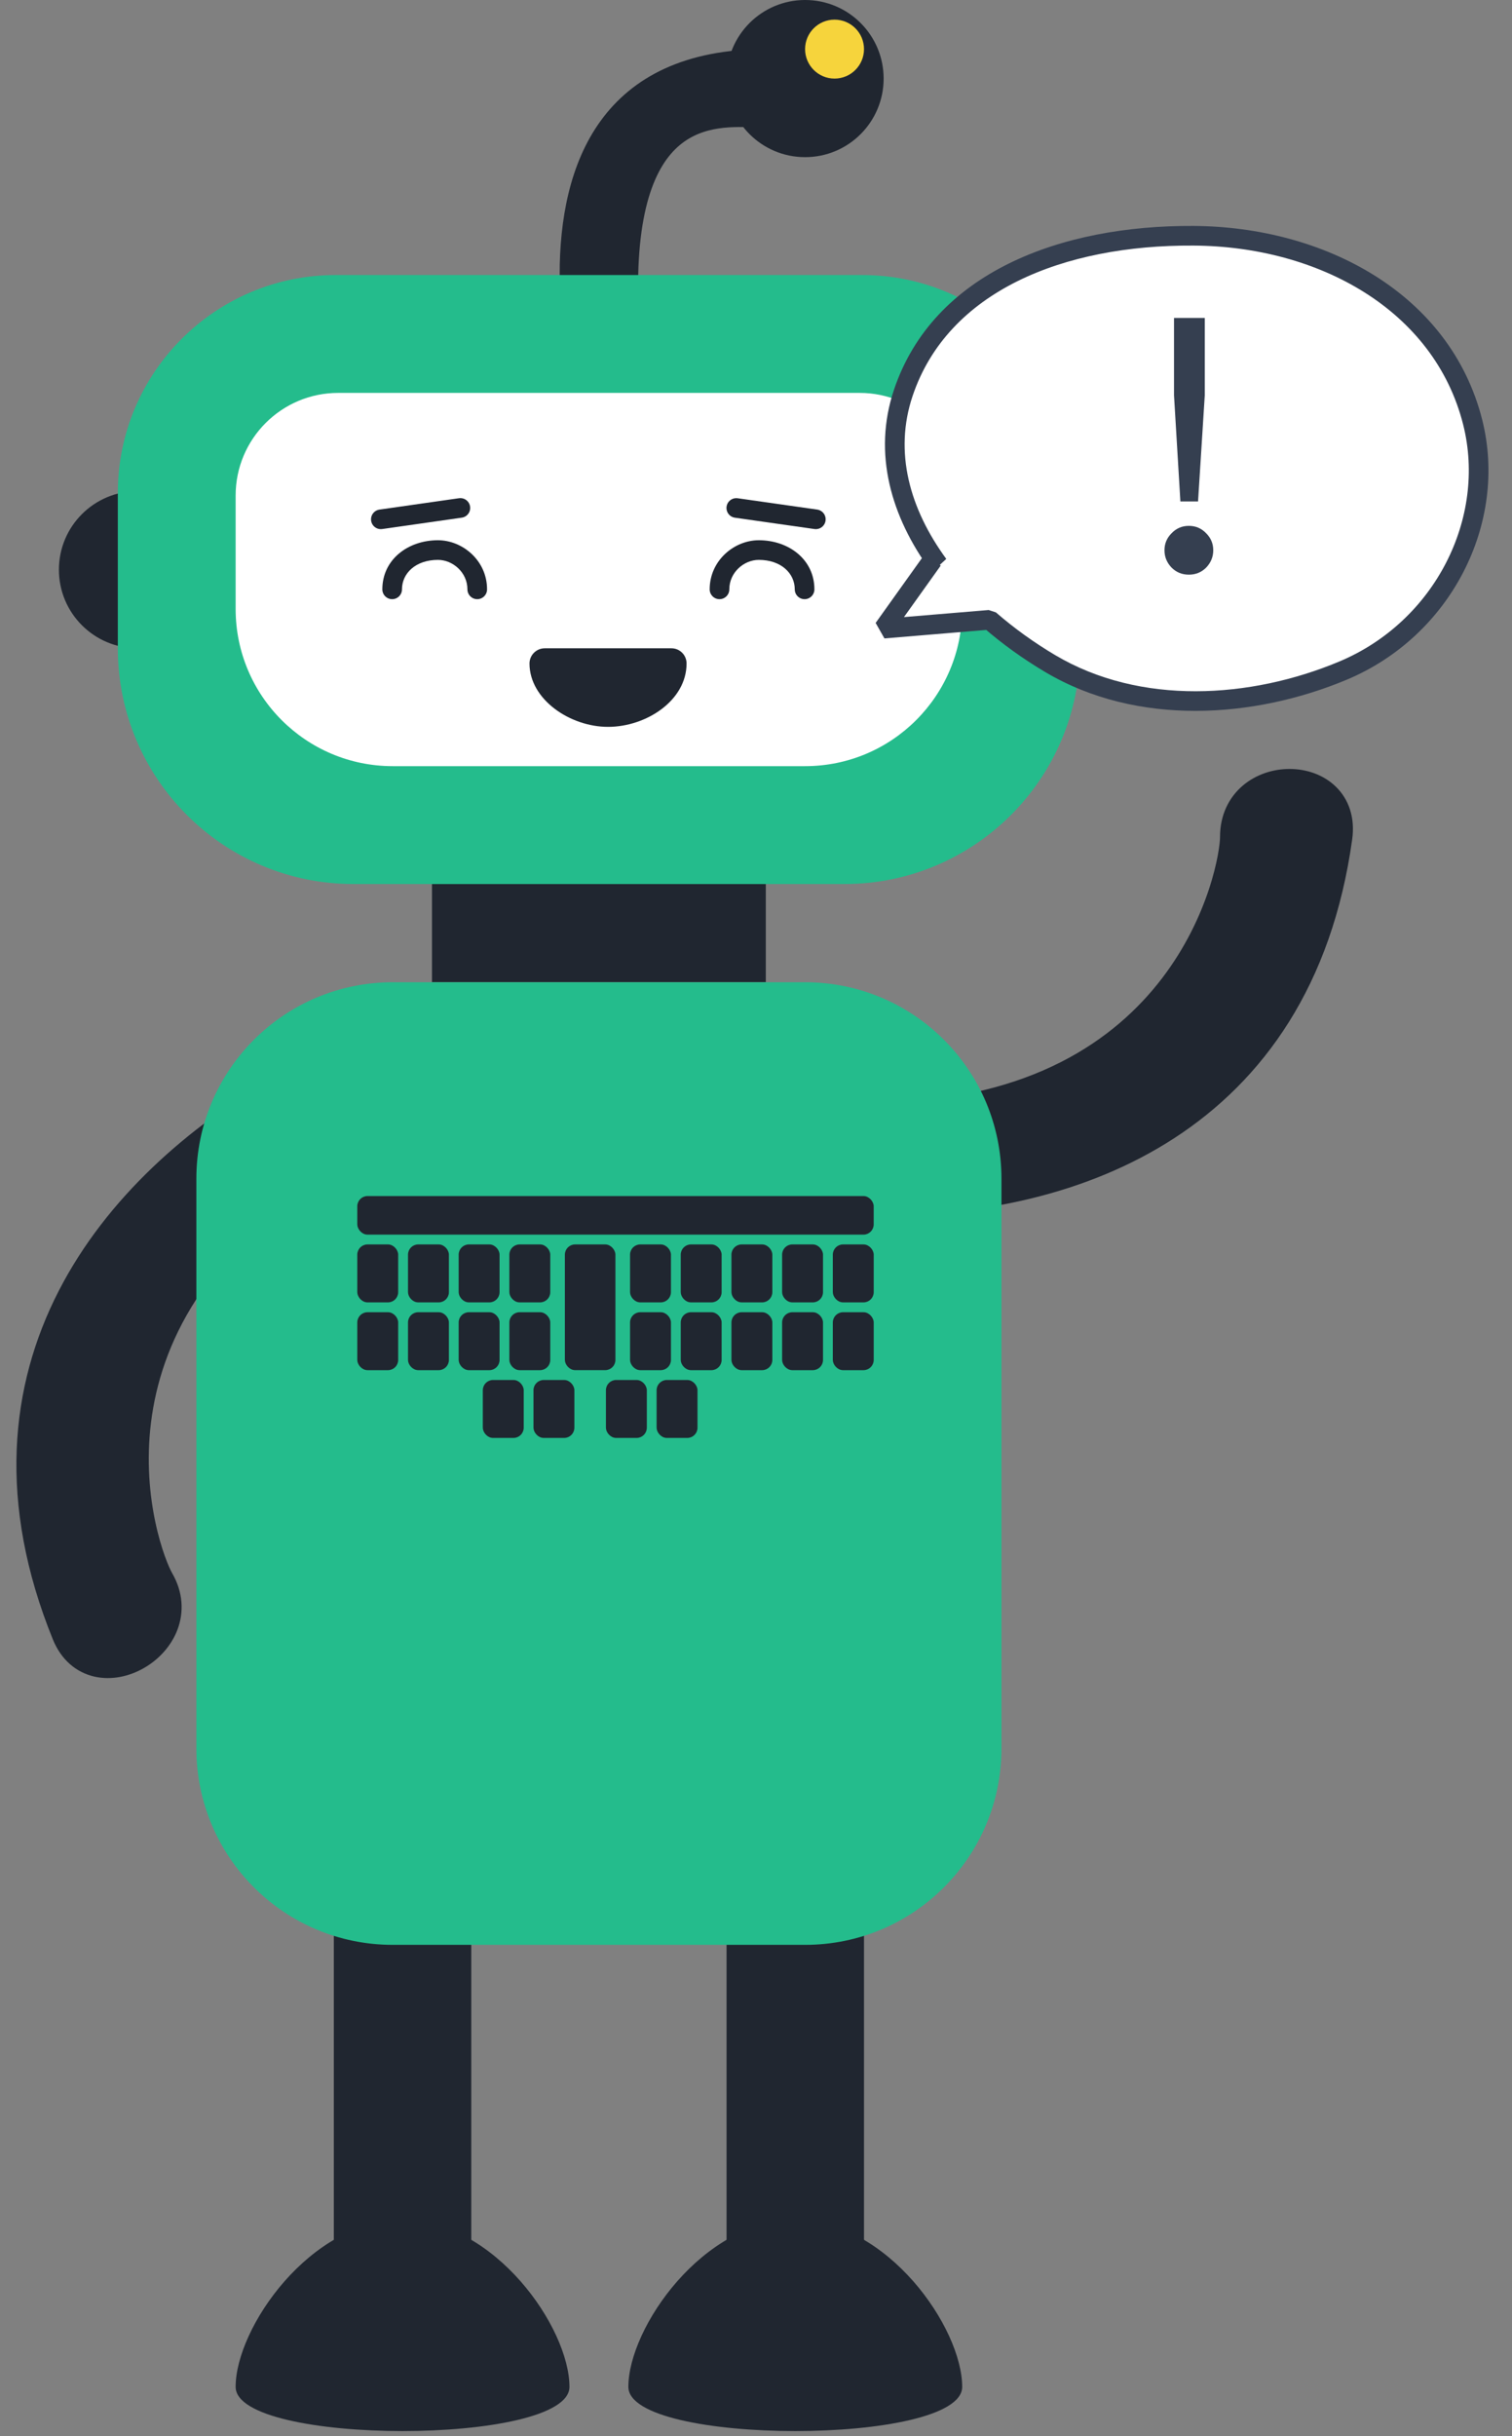 <svg fill="none" xmlns="http://www.w3.org/2000/svg" viewBox="0 0 77 124">
  <rect x="0" y="0" width="77" height="124" fill="#808080" stroke="none"/>
  <title id="aussie-robot-title">Aussie robot, Shazza</title>
  <path d="M3.496 83.121C-1.967 69.658 6.048 60.411 14.332 55.629L16.332 59.093C2.964 67.243 7.133 78.986 8.014 80.513 9.753 83.525 4.804 86.344 3.496 83.121ZM68 42.609C66 57 54.565 61 45 61L45 57C60.652 56.626 63 44.372 63 42.609 63 39.13 68.479 39.163 68 42.609Z" fill="#202630" stroke="#202630" stroke-width="1.739"/>
  <path fill="#202630" d="M17 98H24V119H17zM37 98H44V119H37zM22 45H39V50H22z"/>
  <path d="M10 60C10 54.477 14.477 50 20 50H41C46.523 50 51 54.477 51 60V89C51 94.523 46.523 99 41 99H20C14.477 99 10 94.523 10 89V60Z" fill="#24BC8C"/>
  <rect x="42.47" y="66.855" width="1.967" height="2.834" rx=".463" fill="#202630" stroke="#202630" stroke-width=".116"/>
  <rect x="42.47" y="63.404" width="1.967" height="2.834" rx=".463" fill="#202630" stroke="#202630" stroke-width=".116"/>
  <rect x="39.888" y="66.855" width="1.967" height="2.834" rx=".463" fill="#202630" stroke="#202630" stroke-width=".116"/>
  <rect x="39.888" y="63.404" width="1.967" height="2.834" rx=".463" fill="#202630" stroke="#202630" stroke-width=".116"/>
  <rect x="37.307" y="66.855" width="1.967" height="2.834" rx=".463" fill="#202630" stroke="#202630" stroke-width=".116"/>
  <rect x="37.307" y="63.404" width="1.967" height="2.834" rx=".463" fill="#202630" stroke="#202630" stroke-width=".116"/>
  <rect x="34.725" y="66.855" width="1.967" height="2.834" rx=".463" fill="#202630" stroke="#202630" stroke-width=".116"/>
  <rect x="34.725" y="63.404" width="1.967" height="2.834" rx=".463" fill="#202630" stroke="#202630" stroke-width=".116"/>
  <rect x="32.144" y="66.855" width="1.967" height="2.834" rx=".463" fill="#202630" stroke="#202630" stroke-width=".116"/>
  <rect x="32.144" y="63.404" width="1.967" height="2.834" rx=".463" fill="#202630" stroke="#202630" stroke-width=".116"/>
  <rect x="33.496" y="70.304" width="1.967" height="2.834" rx=".463" fill="#202630" stroke="#202630" stroke-width=".116"/>
  <rect x="30.915" y="70.304" width="1.967" height="2.834" rx=".463" fill="#202630" stroke="#202630" stroke-width=".116"/>
  <rect x="28.825" y="63.404" width="2.458" height="6.284" rx=".463" fill="#202630" stroke="#202630" stroke-width=".116"/>
  <rect x="27.226" y="70.304" width="1.967" height="2.834" rx=".463" fill="#202630" stroke="#202630" stroke-width=".116"/>
  <rect x="24.646" y="70.304" width="1.967" height="2.834" rx=".463" fill="#202630" stroke="#202630" stroke-width=".116"/>
  <rect x="25.998" y="66.855" width="1.967" height="2.834" rx=".463" fill="#202630" stroke="#202630" stroke-width=".116"/>
  <rect x="25.998" y="63.404" width="1.967" height="2.834" rx=".463" fill="#202630" stroke="#202630" stroke-width=".116"/>
  <rect x="23.416" y="66.855" width="1.967" height="2.834" rx=".463" fill="#202630" stroke="#202630" stroke-width=".116"/>
  <rect x="23.416" y="63.404" width="1.967" height="2.834" rx=".463" fill="#202630" stroke="#202630" stroke-width=".116"/>
  <rect x="20.836" y="66.855" width="1.967" height="2.834" rx=".463" fill="#202630" stroke="#202630" stroke-width=".116"/>
  <rect x="20.836" y="63.404" width="1.967" height="2.834" rx=".463" fill="#202630" stroke="#202630" stroke-width=".116"/>
  <rect x="18.253" y="66.855" width="1.967" height="2.834" rx=".463" fill="#202630" stroke="#202630" stroke-width=".116"/>
  <rect x="18.253" y="63.404" width="1.967" height="2.834" rx=".463" fill="#202630" stroke="#202630" stroke-width=".116"/>
  <rect x="18.253" y="60.941" width="26.183" height="1.848" rx=".463" fill="#202630" stroke="#202630" stroke-width=".116"/>
  <path d="M39 3C31 3 29 8.5 29 14H32C32.215 5 37 6 39 6V3Z" fill="#202630" stroke="#202630"/>
  <circle cx="41" cy="4" r="4" fill="#202630"/>
  <circle cx="42.5" cy="2.5" r="1.5" fill="#F6D43C"/>
  <path d="M20.5 113C15.806 113 12 118.5 12 121.5 12 124.5 29 124.5 29 121.5 29 118.5 25.194 113 20.5 113ZM40.5 113C35.806 113 32 118.5 32 121.5 32 124.5 49 124.5 49 121.5 49 118.5 45.194 113 40.5 113ZM54 33C56.209 33 58 31.209 58 29 58 26.791 56.209 25 54 25V33ZM3 29C3 31.209 4.791 33 7 33V25C4.791 25 3 26.791 3 29Z" fill="#202630"/>
  <path d="M6 25.095C6 18.968 10.968 14 17.095 14H43.905C50.032 14 55 18.968 55 25.095V25.095V33C55 39.627 49.627 45 43 45H18C11.373 45 6 39.627 6 33V25.095V25.095Z" fill="#24BC8C"/>
  <path d="M12 25.224C12 22.339 14.339 20 17.224 20H43.776C46.661 20 49 22.339 49 25.224V25.224V31C49 35.418 45.418 39 41 39H20C15.582 39 12 35.418 12 31V25.224V25.224Z" fill="#fff"/>
  <path d="M34.192 33 27.743 33C27.313 33 26.964 33.349 26.965 33.779 26.969 35.601 29.026 37 30.964 37 32.903 37 34.964 35.666 34.964 33.772 34.964 33.346 34.619 33 34.192 33ZM24.804 30C24.804 30.276 24.58 30.5 24.304 30.5 24.028 30.5 23.804 30.276 23.804 30H24.804ZM20.471 30C20.471 30.276 20.247 30.5 19.971 30.5 19.695 30.5 19.471 30.276 19.471 30H20.471ZM22.304 28 22.304 27.5H22.304L22.304 28ZM23.804 30C23.804 29.136 23.055 28.5 22.304 28.5L22.304 27.5C23.553 27.5 24.804 28.531 24.804 30H23.804ZM22.304 28.5C21.168 28.5 20.471 29.183 20.471 30H19.471C19.471 28.484 20.774 27.5 22.304 27.5L22.304 28.5Z" fill="#202630"/>
  <path stroke="#202630" stroke-linecap="round" d="M19.395 26.435 23.445 25.856"/>
  <path d="M36.141 30C36.141 30.276 36.364 30.5 36.641 30.5C36.917 30.5 37.141 30.276 37.141 30H36.141ZM40.474 30C40.474 30.276 40.698 30.5 40.974 30.5C41.25 30.5 41.474 30.276 41.474 30H40.474ZM38.641 28L38.641 27.5H38.641L38.641 28ZM37.141 30C37.141 29.136 37.889 28.5 38.641 28.5L38.641 27.5C37.392 27.5 36.141 28.531 36.141 30H37.141ZM38.641 28.5C39.777 28.5 40.474 29.183 40.474 30H41.474C41.474 28.484 40.171 27.5 38.641 27.5L38.641 28.5Z" fill="#202630"/>
  <path transform="matrix(-0.99 -0.141 -0.141 0.99 41.971 27)" stroke="#202630" stroke-linecap="round" d="M.5-.5 4.591-.5"/>
  <path fill-rule="evenodd" clip-rule="evenodd" d="M46 20C47.9 14.341 54.101 11.961 60.779 12C67.304 12.039 73.456 15.36 75 21.5C76.254 26.484 73.5 32 68.388 34.139C63.791 36.062 58 36.465 53.471 33.772C52.379 33.122 51.338 32.375 50.391 31.551L45 32L47.5 28.5L47.786 28.746C45.86 26.11 44.974 23.057 46 20Z" fill="#fff"/>
  <path d="M60.779 12.001 60.782 11.501 60.779 12.001ZM46 20 46.474 20.159 46 20ZM75 21.5 74.515 21.622 74.515 21.622 75 21.5ZM68.388 34.139 68.195 33.678 68.195 33.678 68.388 34.139ZM53.471 33.772 53.727 33.342 53.727 33.342 53.471 33.772ZM50.391 31.551 50.719 31.174 50.35 31.052 50.391 31.551ZM45 32 44.593 31.709 45.041 32.498 45 32ZM47.5 28.5 47.825 28.12 47.093 28.209 47.5 28.5ZM47.786 28.746 47.461 29.125 48.19 28.451 47.786 28.746ZM60.782 11.501C54.035 11.46 47.532 13.866 45.526 19.841L46.474 20.159C48.268 14.816 54.167 12.461 60.776 12.501L60.782 11.501ZM75.485 21.378C73.865 14.938 67.442 11.54 60.782 11.501L60.776 12.501C67.166 12.538 73.046 15.782 74.515 21.622L75.485 21.378ZM68.582 34.6C73.911 32.37 76.801 26.612 75.485 21.378L74.515 21.622C75.706 26.356 73.089 31.63 68.195 33.678L68.582 34.6ZM53.216 34.202C57.923 37.001 63.891 36.562 68.582 34.6L68.195 33.678C63.691 35.562 58.077 35.929 53.727 33.342L53.216 34.202ZM50.063 31.928C51.033 32.773 52.098 33.537 53.216 34.202L53.727 33.342C52.658 32.707 51.642 31.977 50.719 31.174L50.063 31.928ZM50.35 31.052 44.959 31.502 45.041 32.498 50.433 32.049 50.35 31.052ZM45.407 32.291 47.907 28.791 47.093 28.209 44.593 31.709 45.407 32.291ZM47.175 28.88 47.461 29.125 48.112 28.366 47.825 28.12 47.175 28.88ZM45.526 19.841C44.433 23.098 45.393 26.319 47.383 29.041L48.19 28.451C46.327 25.902 45.515 23.016 46.474 20.159L45.526 19.841ZM60.112 25.526 59.788 20.126V16.184H61.354V20.126L61.012 25.526H60.112ZM61.426 28.892C61.186 29.132 60.892 29.252 60.544 29.252 60.196 29.252 59.902 29.132 59.662 28.892 59.422 28.64 59.302 28.346 59.302 28.01 59.302 27.674 59.422 27.386 59.662 27.146 59.902 26.894 60.196 26.768 60.544 26.768 60.892 26.768 61.186 26.894 61.426 27.146 61.666 27.386 61.786 27.674 61.786 28.01 61.786 28.346 61.666 28.64 61.426 28.892Z" fill="#353F50"/>
</svg>
